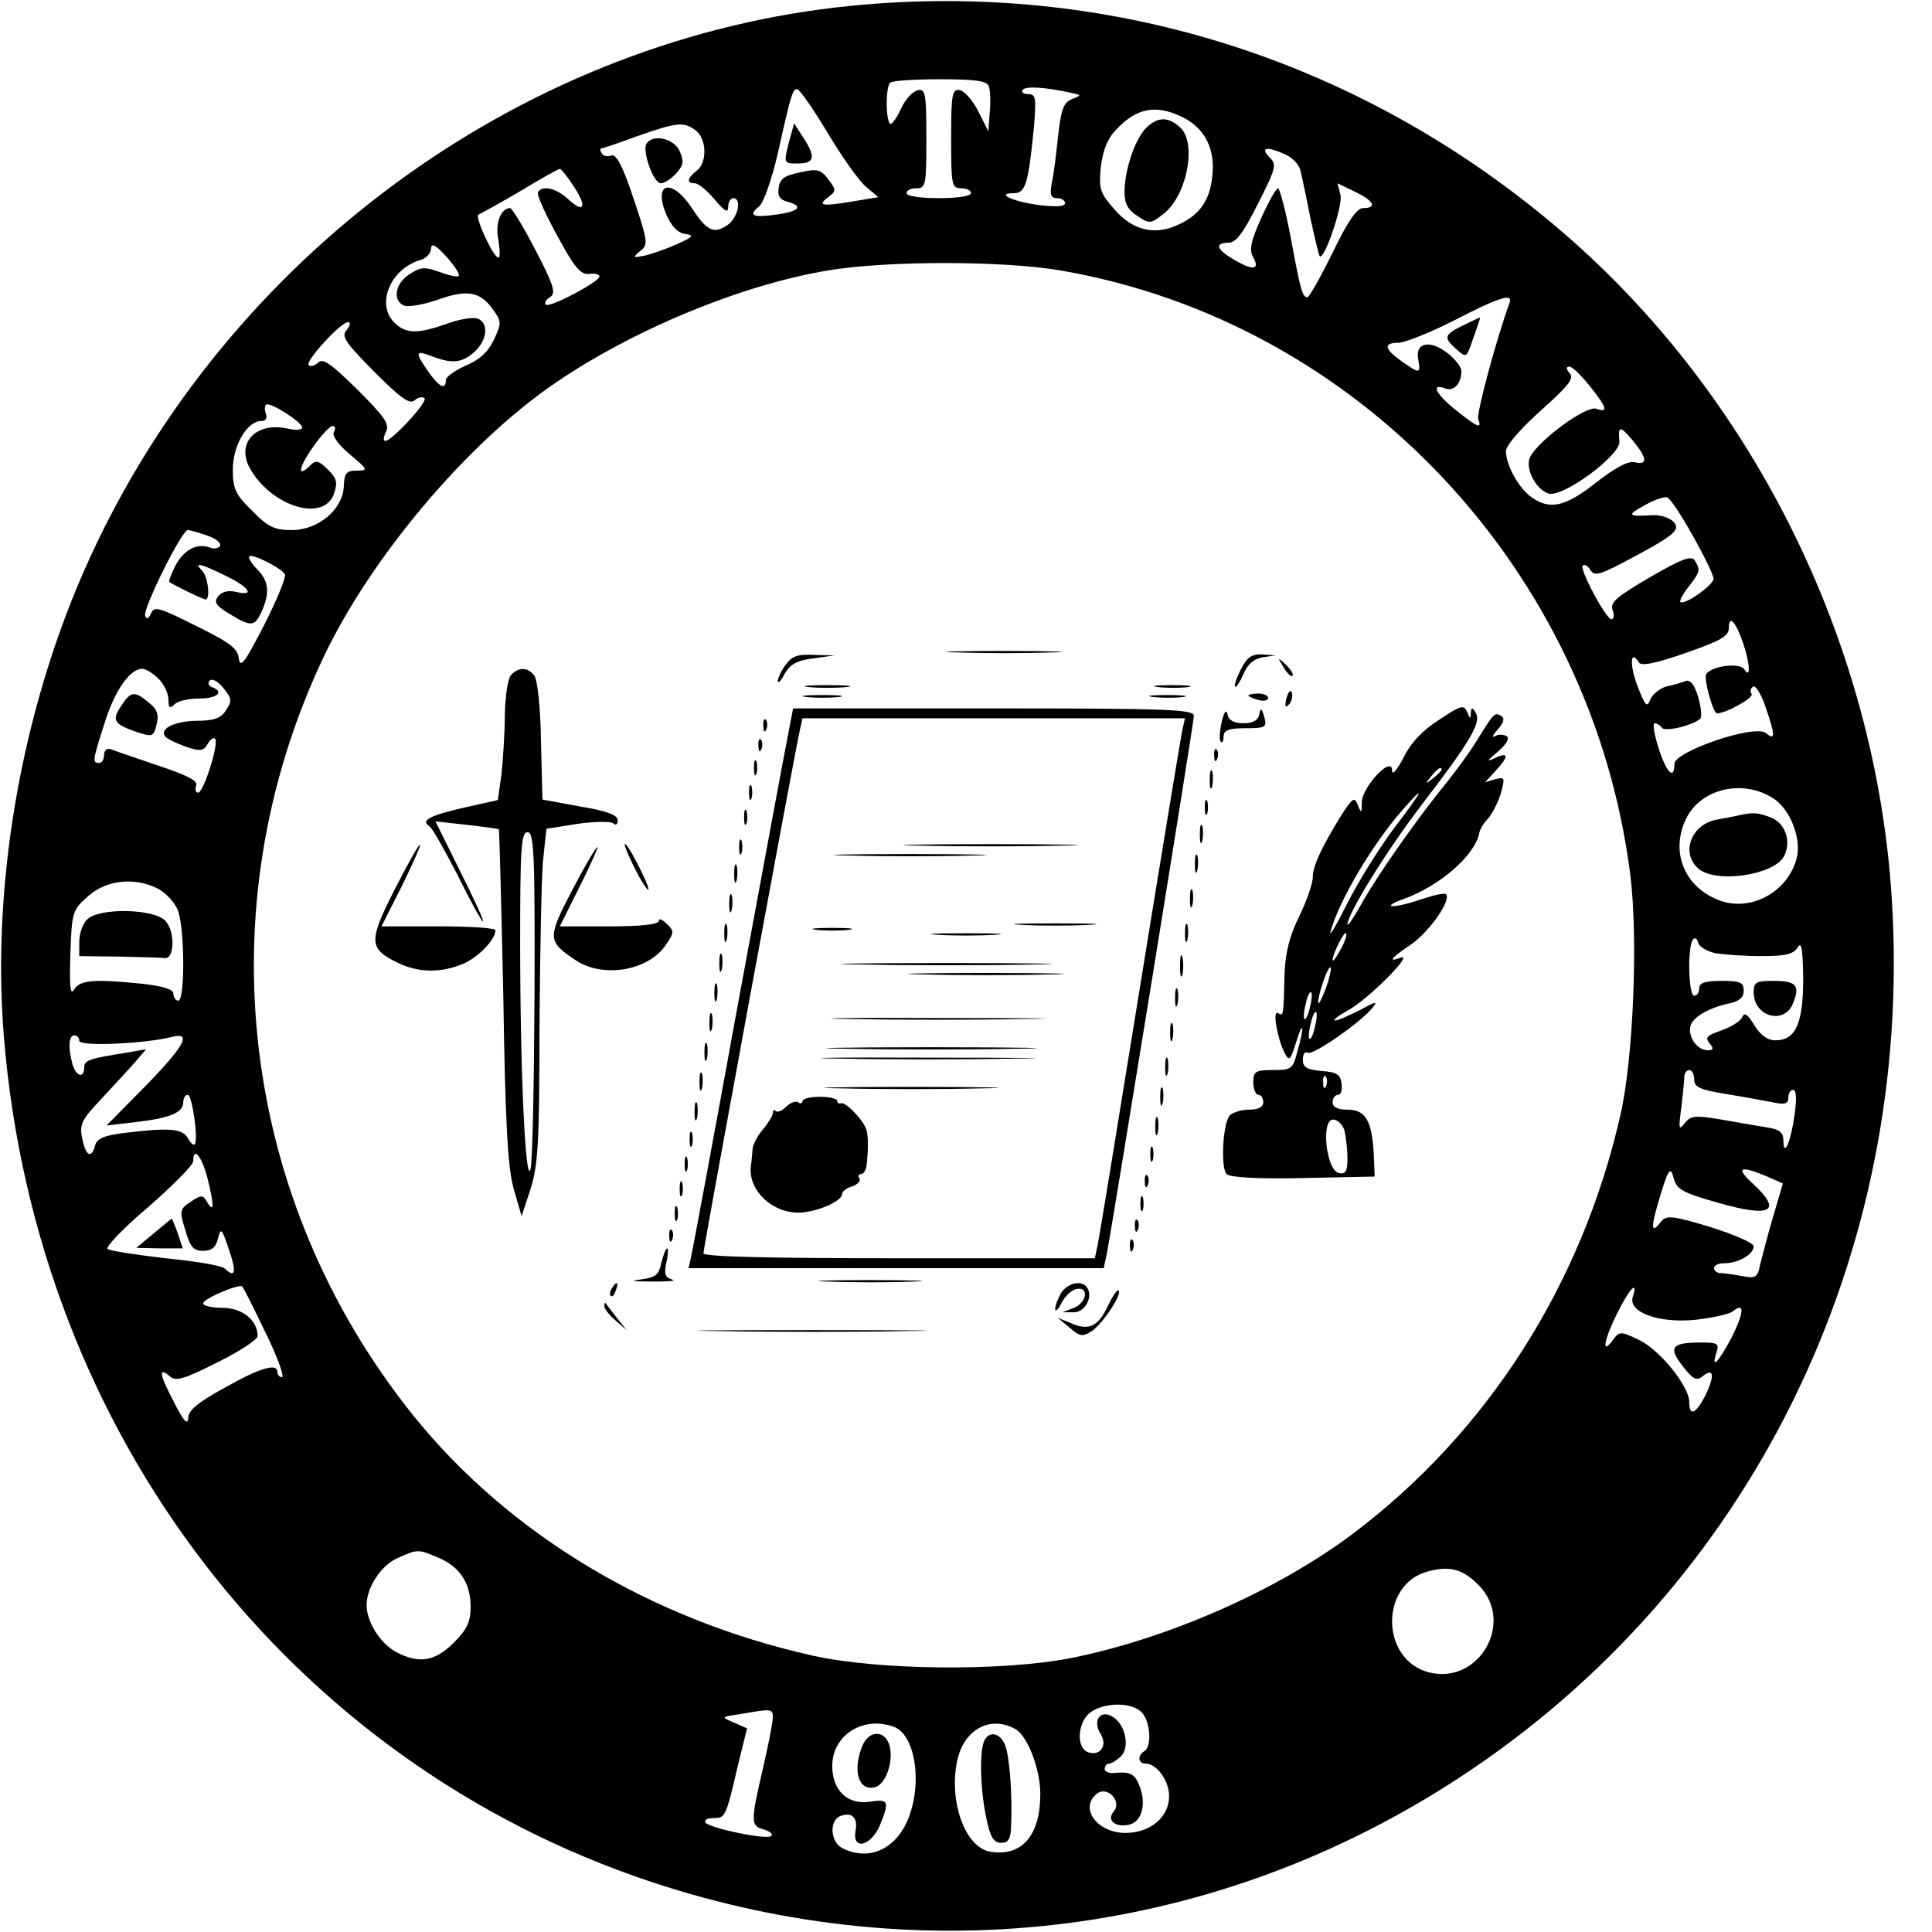 <?xml version="1.0" standalone="no"?>
<!DOCTYPE svg PUBLIC "-//W3C//DTD SVG 20010904//EN"
 "http://www.w3.org/TR/2001/REC-SVG-20010904/DTD/svg10.dtd">
<svg version="1.0" xmlns="http://www.w3.org/2000/svg"
 width="390pt" height="390pt" viewBox="0 0 390 390"
 preserveAspectRatio="xMidYMid meet">

<g transform="translate(0,390) scale(0.1,-0.1)"
fill="#000000" stroke="none">
<path d="M1715 3888 c-644 -65 -1232 -484 -1520 -1085 -145 -302 -214 -671
-187 -998 66 -798 574 -1460 1307 -1704 554 -184 1146 -108 1633 212 586 384
915 1053 871 1770 -32 524 -286 1031 -682 1363 -402 338 -905 494 -1422 442z
m281 -162 c3 -8 4 -31 2 -52 l-3 -39 -20 40 c-11 22 -28 41 -37 43 -16 3 -18
-7 -18 -97 0 -94 1 -101 20 -101 11 0 20 -4 20 -10 0 -6 -28 -10 -65 -10 -37
0 -65 4 -65 10 0 6 9 10 20 10 19 0 20 7 20 101 0 90 -2 100 -17 97 -10 -2
-25 -18 -33 -35 -8 -18 -18 -33 -22 -33 -10 0 -11 74 -1 83 3 4 48 7 100 7 71
0 95 -3 99 -14z m164 -13 c24 -5 24 -5 4 -13 -17 -7 -22 -20 -28 -74 -4 -37
-9 -80 -13 -96 -4 -23 -2 -30 11 -30 9 0 16 -5 16 -10 0 -7 -19 -8 -52 -4 -54
7 -90 24 -51 24 23 0 29 20 40 132 5 60 4 68 -11 68 -10 0 -15 4 -12 8 5 9 46
6 96 -5z m-490 -80 c29 -49 64 -98 78 -110 l25 -21 -54 -9 c-61 -10 -70 -8
-46 10 15 11 15 14 -1 35 -15 20 -22 22 -57 14 -31 -6 -41 -13 -43 -31 -3 -16
2 -24 17 -28 34 -9 24 -20 -21 -26 -49 -7 -58 -2 -36 16 9 6 26 55 38 107 27
121 30 130 39 130 5 0 32 -39 61 -87z m716 31 c46 -22 68 -65 61 -121 -5 -50
-28 -80 -74 -99 -45 -19 -88 -8 -124 34 -28 32 -31 40 -27 84 4 33 13 57 29
74 42 46 81 54 135 28z m-982 -27 c23 -17 24 -66 2 -82 -19 -15 -21 -25 -3
-25 6 0 24 -14 39 -32 21 -25 28 -29 28 -15 0 9 5 17 10 17 18 0 10 -39 -11
-54 -28 -19 -42 -13 -73 35 -41 61 -78 50 -51 -14 10 -23 23 -37 37 -39 20 -3
18 -6 -16 -21 -22 -10 -51 -20 -65 -23 -24 -5 -24 -4 -9 9 17 13 16 19 -13
106 -22 66 -35 91 -45 87 -7 -3 -16 -1 -19 4 -4 6 -4 10 -2 10 2 0 35 11 73
25 80 28 94 30 118 12z m1191 -49 c14 -6 28 -21 30 -32 3 -12 12 -54 20 -95 9
-41 17 -76 19 -78 9 -10 47 102 42 123 l-6 24 35 -17 c38 -18 46 -33 17 -33
-13 0 -31 -26 -62 -90 -24 -49 -47 -90 -51 -90 -10 0 -14 15 -34 123 -10 53
-22 97 -25 97 -4 0 -19 -27 -34 -60 -21 -47 -25 -64 -16 -80 14 -25 -1 -27
-41 -3 -34 20 -37 33 -9 33 15 0 30 20 59 78 37 73 39 80 23 95 -19 20 -4 22
33 5z m-1437 -64 c28 -42 21 -56 -11 -26 -24 22 -52 29 -61 14 -3 -5 15 -44
39 -88 34 -63 47 -79 64 -77 12 2 21 -1 21 -5 0 -11 -101 -64 -108 -57 -4 3 0
10 8 15 13 8 8 24 -29 95 -24 47 -48 85 -51 85 -19 0 -31 -31 -24 -64 3 -20 4
-36 0 -36 -10 0 -49 84 -40 87 5 2 43 23 84 47 41 25 77 45 80 45 3 0 15 -15
28 -35z m-232 -181 c-2 -3 -20 1 -39 8 -30 11 -39 10 -61 -5 -29 -19 -34 -53
-10 -63 9 -3 38 2 65 11 60 22 87 18 112 -16 20 -27 20 -29 4 -64 -12 -25 -30
-41 -57 -52 -22 -10 -40 -23 -40 -29 0 -22 -14 -14 -37 19 -26 38 -25 42 11
28 40 -15 60 -12 84 10 26 24 29 58 6 67 -9 3 -37 -1 -63 -11 -58 -20 -80 -20
-103 1 -40 36 -12 109 50 128 12 3 22 14 22 23 1 12 9 8 31 -16 17 -19 28 -36
25 -39z m1215 11 c600 -103 1072 -604 1150 -1220 16 -129 6 -372 -20 -485 -78
-343 -269 -641 -540 -845 -153 -115 -374 -212 -569 -251 -137 -27 -388 -25
-522 5 -326 73 -613 245 -806 485 -349 435 -420 1021 -183 1526 95 203 292
437 470 558 158 108 376 198 550 227 118 20 354 20 470 0z m906 -66 c-26 -71
-67 -223 -63 -234 8 -21 -1 -17 -45 18 -40 32 -52 55 -22 44 17 -7 33 9 33 35
0 8 -13 25 -29 37 -36 27 -65 20 -58 -14 5 -29 3 -29 -34 -3 -35 25 -37 37 -6
37 12 0 63 20 112 45 93 48 120 56 112 35z m-2347 -54 c-12 -13 -3 -25 55 -84
54 -54 72 -67 82 -58 7 6 16 8 20 4 7 -7 -66 -86 -79 -86 -5 0 -4 8 1 18 8 16
-2 30 -57 85 -53 52 -70 65 -80 55 -6 -6 -15 -9 -19 -5 -7 8 65 87 80 87 5 0
4 -7 -3 -16z m2509 -113 c36 -45 38 -55 13 -46 -21 6 -114 -62 -133 -97 -11
-21 9 -64 36 -74 27 -11 147 77 144 105 -3 32 1 32 26 3 30 -36 32 -52 5 -45
-13 3 -38 -10 -78 -41 -62 -49 -93 -56 -130 -30 -26 18 -52 65 -52 93 0 12 28
44 70 82 55 49 68 65 59 75 -8 9 -8 14 -1 14 6 0 24 -18 41 -39z m-2599 -84
c0 -5 -13 -6 -30 -2 -65 14 -105 -31 -74 -83 45 -76 148 -106 168 -49 8 23 6
31 -12 49 -17 17 -24 20 -34 10 -28 -28 -27 -9 2 33 17 25 36 45 41 45 6 0 7
-5 3 -12 -4 -7 8 -25 32 -45 37 -31 38 -33 14 -33 -21 0 -25 -5 -26 -32 -2
-46 -51 -88 -105 -88 -35 0 -48 6 -80 39 -34 33 -39 45 -39 83 0 49 29 98 57
98 9 0 13 6 10 14 -3 8 -3 16 0 19 7 7 73 -35 73 -46z m2807 -218 c23 -41 42
-80 42 -87 1 -12 -59 -55 -67 -47 -2 2 5 16 17 31 23 30 24 33 12 53 -7 10
-26 3 -90 -34 -67 -39 -81 -51 -76 -66 4 -10 3 -19 -2 -19 -11 0 -65 101 -58
108 3 4 10 0 15 -8 8 -13 17 -11 62 12 106 56 121 67 107 84 -7 8 -26 15 -43
14 -51 -3 -53 0 -16 20 19 11 40 18 45 16 6 -1 29 -36 52 -77z m-2999 0 c18
-6 29 -15 26 -21 -3 -5 -13 -7 -21 -3 -26 9 -52 -5 -69 -37 -8 -16 -14 -31
-12 -33 7 -5 67 -35 73 -35 10 0 5 46 -7 58 -18 18 -4 15 47 -10 48 -23 61
-42 22 -33 -15 4 -28 1 -36 -8 -10 -12 -6 -19 22 -36 44 -27 51 -26 65 4 17
38 15 62 -9 86 -11 11 -18 23 -16 26 6 6 64 -23 72 -36 3 -6 -16 -52 -42 -103
-39 -76 -48 -88 -51 -67 -2 20 -18 32 -87 66 -74 37 -84 40 -90 25 -5 -11 -9
-13 -12 -5 -5 14 74 173 86 173 4 0 22 -5 39 -11z m3101 -218 c14 -42 15 -73
2 -52 -9 14 -66 7 -77 -10 -5 -9 14 -79 22 -79 18 0 74 31 70 39 -4 5 -2 12 3
15 5 3 16 -15 25 -41 20 -58 20 -69 1 -53 -22 19 -185 -37 -185 -62 0 -34 -16
-18 -32 32 -9 28 -12 50 -8 50 5 0 11 -4 15 -9 5 -9 61 4 77 18 4 4 2 23 -4
44 -8 26 -16 36 -26 32 -7 -3 -25 -8 -39 -11 -13 -4 -28 -16 -32 -27 -6 -16
-10 -12 -25 27 -17 43 -15 77 2 49 5 -8 32 -3 95 19 72 25 87 34 87 51 0 27
14 12 29 -32z m-3199 -71 c11 -11 20 -30 20 -42 0 -17 3 -19 12 -10 7 7 29 12
50 12 36 0 52 13 26 23 -7 2 -9 8 -5 13 5 5 17 -1 28 -15 17 -21 18 -26 5 -45
-10 -16 -24 -21 -60 -21 -47 -1 -78 -18 -60 -34 5 -4 24 -13 41 -19 27 -9 34
-8 42 6 5 9 12 14 15 11 9 -8 -23 -109 -34 -109 -5 0 -7 6 -4 14 4 10 -18 21
-78 41 -46 16 -89 30 -95 33 -7 2 -13 -3 -13 -12 0 -9 -4 -16 -10 -16 -14 0
-13 5 11 80 20 65 51 110 76 110 7 0 22 -9 33 -20z m3257 -240 c36 -21 60 -82
50 -122 -18 -70 -96 -111 -160 -84 -69 28 -96 100 -62 166 30 58 112 77 172
40z m-3258 -184 c15 -8 32 -26 39 -41 15 -32 16 -185 2 -185 -5 0 -10 6 -10
14 0 9 -20 15 -61 20 -99 10 -127 8 -139 -11 -8 -14 -10 4 -8 70 3 86 4 90 36
118 37 33 94 39 141 15z m3143 -130 c17 -3 59 -6 94 -6 49 0 65 4 73 18 8 12
10 -4 11 -63 0 -91 -15 -125 -56 -125 -16 0 -30 10 -43 31 -13 22 -20 26 -24
16 -3 -8 -22 -20 -42 -27 -29 -10 -34 -14 -24 -26 9 -11 8 -14 -4 -14 -20 0
-39 25 -35 47 3 19 37 39 81 48 18 4 27 12 27 25 0 17 -7 20 -45 20 -33 0 -45
-4 -45 -15 0 -8 -4 -15 -10 -15 -12 0 -14 103 -2 114 4 4 8 1 10 -7 2 -8 17
-17 34 -21z m-3302 -177 c0 -12 133 -6 188 8 40 10 24 -19 -55 -100 l-78 -79
60 7 c68 8 95 19 95 40 0 8 4 15 9 15 9 0 22 -92 14 -100 -2 -3 -9 3 -14 13
-11 19 -39 21 -128 10 -40 -5 -55 -11 -59 -25 -7 -28 -19 -22 -26 14 -6 28 -1
38 37 78 23 25 54 58 67 73 l25 29 -40 -7 c-75 -12 -85 -15 -85 -30 0 -23 -17
-18 -24 8 -9 33 -7 57 4 57 6 0 10 -5 10 -11z m3260 -78 c0 -16 12 -21 68 -30
37 -6 79 -14 95 -17 20 -4 27 -2 27 10 0 9 4 16 10 16 6 0 7 -19 3 -47 -7 -55
-22 -92 -23 -56 0 17 -7 23 -32 27 -18 3 -60 10 -93 16 -53 9 -62 8 -74 -7
-12 -16 -13 -12 -7 31 3 27 6 55 6 62 0 8 5 14 10 14 6 0 10 -9 10 -19z
m-3002 -196 c14 -55 15 -76 1 -53 -9 16 -12 17 -34 2 -22 -14 -23 -18 -11 -57
10 -34 16 -42 36 -42 17 0 26 7 30 25 6 23 8 20 22 -22 16 -46 13 -59 -8 -39
-5 6 -58 15 -119 21 -60 7 -114 15 -118 19 -4 4 33 43 83 85 49 43 90 84 90
92 0 30 16 12 28 -31z m3047 -52 c110 -32 135 -19 73 38 -35 32 -26 37 27 15
l34 -15 -20 -68 c-11 -37 -22 -81 -26 -96 -5 -26 -9 -28 -36 -23 -16 3 -36 6
-43 6 -8 0 -14 5 -14 10 0 6 9 10 21 10 28 0 59 18 59 34 0 7 -37 23 -87 39
-76 23 -89 24 -99 12 -20 -26 -22 -16 -8 33 22 75 26 80 33 52 6 -21 19 -28
86 -47z m-2929 -263 c24 -49 39 -90 33 -90 -5 0 -9 5 -9 10 0 19 -33 10 -106
-31 -56 -31 -74 -46 -74 -62 -1 -15 -10 -5 -29 33 -30 57 -32 72 -7 51 11 -10
30 -4 95 29 45 22 81 46 81 53 0 32 -31 57 -71 57 -21 0 -39 4 -39 9 0 9 72
40 79 34 2 -1 23 -43 47 -93z m2760 72 c-10 -31 53 -54 128 -46 33 4 67 11 74
17 24 19 23 -1 -2 -52 -27 -51 -43 -68 -31 -31 6 18 2 20 -32 20 -59 0 -66
-10 -36 -48 20 -26 28 -30 39 -21 23 19 26 4 8 -35 -20 -40 -34 -47 -34 -16 0
32 -61 107 -103 126 -36 17 -38 17 -52 -2 -23 -31 -17 2 10 56 25 50 42 67 31
32z m-2412 -526 c44 -18 66 -52 66 -99 0 -31 -7 -46 -34 -73 -38 -38 -70 -43
-116 -19 -32 17 -60 61 -60 95 0 36 30 81 63 95 40 18 41 18 81 1z m2102 -57
c72 -75 -1 -200 -101 -175 -99 25 -100 179 -2 204 45 12 71 4 103 -29z m-682
-255 c18 -17 22 -69 6 -79 -14 -8 -13 -25 2 -25 23 0 48 -34 48 -66 0 -42 -38
-74 -88 -74 -57 0 -94 50 -58 79 21 17 52 -15 34 -36 -15 -18 4 -33 33 -26 24
7 33 41 20 76 -10 27 -19 31 -53 28 -10 -1 -18 3 -18 8 0 6 4 11 9 11 5 0 16
7 24 15 18 18 9 63 -16 79 -25 16 -42 -6 -26 -33 16 -24 0 -47 -25 -38 -25 10
-20 63 6 81 29 20 82 20 102 0z m-744 -11 c0 -10 -9 -56 -20 -103 -25 -108
-25 -116 2 -123 12 -4 19 -9 15 -13 -8 -9 -126 16 -133 27 -3 5 4 9 16 9 24 0
25 1 49 104 l19 77 -27 12 c-26 11 -26 11 14 17 63 11 65 11 65 -7z m245 -19
c44 -17 58 -119 26 -191 -27 -59 -80 -80 -132 -53 -23 13 -25 55 -3 64 24 9
36 -3 31 -30 -7 -40 31 -31 49 11 20 49 18 54 -20 48 -45 -7 -76 23 -76 72 0
63 63 102 125 79z m244 -4 c25 -13 51 -81 51 -131 0 -84 -37 -127 -100 -117
-51 7 -85 100 -68 183 13 63 66 93 117 65z"/>
<path d="M1592 3611 c-10 -41 -10 -41 19 -41 34 0 36 14 10 53 l-18 28 -11
-40z"/>
<path d="M2312 3640 c-22 -24 -42 -84 -42 -128 0 -23 7 -36 26 -48 24 -16 27
-16 51 3 49 36 70 145 35 176 -25 23 -47 21 -70 -3z"/>
<path d="M1305 3610 c-9 -15 14 -80 29 -80 7 0 21 9 31 20 15 17 16 24 7 45
-12 26 -54 35 -67 15z"/>
<path d="M1933 2583 c54 -2 139 -2 190 0 51 1 7 3 -98 3 -104 0 -146 -2 -92
-3z"/>
<path d="M1586 2558 c-9 -12 -16 -27 -16 -33 1 -5 7 1 14 15 11 19 25 27 58
31 l43 6 -42 1 c-33 2 -45 -3 -57 -20z"/>
<path d="M2505 2549 c-9 -17 -14 -33 -12 -35 2 -3 10 9 17 25 8 20 21 31 38
34 l27 4 -27 2 c-21 1 -31 -6 -43 -30z"/>
<path d="M2591 2553 c7 -12 15 -20 18 -17 3 2 -3 12 -13 22 -17 16 -18 16 -5
-5z"/>
<path d="M1032 2538 c-7 -7 -12 -42 -13 -82 0 -39 -4 -93 -7 -121 l-7 -50 -67
-15 c-70 -16 -90 -26 -71 -38 6 -4 31 -49 57 -99 25 -51 48 -93 51 -93 3 0
-18 45 -46 101 l-50 101 63 -7 c35 -4 64 -8 65 -9 1 -1 5 -153 9 -337 4 -259
9 -346 21 -389 l16 -55 18 55 c15 47 18 95 18 325 1 149 4 300 7 336 l7 66 63
10 c35 5 68 5 72 1 5 -5 9 -2 9 6 0 11 -22 19 -76 28 l-76 14 -3 119 c-1 67
-7 125 -14 132 -13 16 -30 17 -46 1z m47 -645 c-1 -181 -4 -339 -8 -353 -10
-36 -21 194 -21 458 0 191 2 222 15 222 13 0 15 -43 14 -327z"/>
<path d="M1633 2513 c20 -2 54 -2 75 0 20 2 3 4 -38 4 -41 0 -58 -2 -37 -4z"/>
<path d="M2338 2513 c18 -2 45 -2 60 0 15 2 0 4 -33 4 -33 0 -45 -2 -27 -4z"/>
<path d="M2597 2491 c-4 -17 -3 -21 5 -13 5 5 8 16 6 23 -3 8 -7 3 -11 -10z"/>
<path d="M1628 2493 c17 -2 47 -2 65 0 17 2 3 4 -33 4 -36 0 -50 -2 -32 -4z"/>
<path d="M2328 2493 c18 -2 45 -2 60 0 15 2 0 4 -33 4 -33 0 -45 -2 -27 -4z"/>
<path d="M2520 2496 c0 -2 9 -6 20 -9 11 -3 20 -1 20 4 0 5 -9 9 -20 9 -11 0
-20 -2 -20 -4z"/>
<path d="M2905 2447 c-33 -21 -58 -47 -72 -77 -14 -26 -23 -36 -23 -25 0 31
-60 -33 -61 -64 0 -23 -1 -24 -8 -6 -7 17 -10 15 -33 -20 -40 -65 -58 -103
-58 -126 0 -12 -12 -47 -27 -78 -20 -40 -28 -73 -30 -116 -2 -87 -2 -87 -13
-80 -12 7 -2 -50 13 -80 9 -18 12 -16 23 20 15 49 18 34 3 -17 -9 -36 -12 -38
-49 -38 -36 0 -40 -3 -40 -25 0 -14 5 -25 10 -25 6 0 10 -7 10 -15 0 -10 -10
-15 -29 -15 -16 0 -33 -6 -39 -12 -14 -18 -18 -106 -6 -118 7 -7 65 -10 155
-8 l144 3 -2 48 c-4 66 -17 87 -53 87 -20 0 -30 5 -30 15 0 8 5 15 11 15 6 0
9 10 7 23 -2 18 -10 23 -40 25 -30 3 -38 7 -38 23 0 11 4 17 10 14 10 -6 104
59 130 90 12 15 8 14 -25 -4 -22 -11 -44 -21 -50 -21 -5 1 6 9 25 20 39 20
135 116 108 107 -27 -10 -22 -2 21 27 37 26 81 89 70 101 -3 3 -25 -2 -49 -10
-23 -8 -50 -15 -59 -14 -9 0 1 7 22 14 74 27 144 88 153 133 1 8 10 22 19 31
8 10 20 33 25 51 8 30 8 32 -12 27 l-20 -6 21 23 c27 29 27 39 -1 26 -18 -9
-17 -6 6 13 18 16 24 27 17 31 -6 4 -17 4 -23 0 -7 -4 -5 2 5 13 13 15 15 23
7 28 -13 8 -15 5 -52 -55 -12 -19 -38 -55 -58 -80 -57 -69 -141 -189 -172
-245 -15 -27 -28 -46 -28 -41 0 21 79 149 151 243 96 125 120 165 108 184 -7
12 -9 12 -10 -1 0 -11 -2 -11 -7 2 -7 16 -12 15 -57 -15z m5 -101 c0 -2 -8
-10 -17 -17 -16 -13 -17 -12 -4 4 13 16 21 21 21 13z m-96 -118 c-30 -40 -73
-109 -95 -153 -22 -44 -37 -69 -33 -55 17 62 85 177 146 246 48 55 41 39 -18
-38z m-108 -245 c-8 -15 -15 -25 -16 -21 0 12 23 58 27 54 3 -2 -2 -17 -11
-33z m-30 -79 c-8 -21 -15 -34 -15 -28 -1 15 20 76 25 71 2 -2 -2 -21 -10 -43z
m-32 -38 c-3 -15 -8 -25 -11 -23 -2 3 -1 17 3 31 3 15 8 25 11 23 2 -3 1 -17
-3 -31z m10 -40 c-3 -15 -8 -25 -11 -23 -2 3 -1 17 3 31 3 15 8 25 11 23 2 -3
1 -17 -3 -31z m23 -118 c-3 -8 -6 -5 -6 6 -1 11 2 17 5 13 3 -3 4 -12 1 -19z
m37 -90 c3 -13 6 -38 6 -56 0 -27 -4 -33 -17 -30 -26 5 -37 108 -12 108 9 0
19 -10 23 -22z"/>
<path d="M1591 2418 c-6 -29 -51 -273 -101 -543 -49 -269 -92 -500 -95 -512
l-5 -23 419 0 419 0 6 28 c11 55 176 1073 176 1087 0 13 -54 15 -404 15 l-405
0 -10 -52z m795 5 c-3 -16 -42 -251 -86 -523 -44 -272 -82 -505 -85 -517 l-5
-23 -395 0 c-257 0 -395 3 -395 10 0 11 186 1021 195 1058 l5 22 386 0 386 0
-6 -27z"/>
<path d="M1857 2193 c79 -2 207 -2 285 0 79 1 15 3 -142 3 -157 0 -221 -2
-143 -3z"/>
<path d="M1713 2173 c71 -2 183 -2 250 0 67 1 10 3 -128 3 -137 0 -192 -2
-122 -3z"/>
<path d="M2063 2033 c37 -2 97 -2 135 0 37 2 6 3 -68 3 -74 0 -105 -1 -67 -3z"/>
<path d="M1648 2023 c17 -2 47 -2 65 0 17 2 3 4 -33 4 -36 0 -50 -2 -32 -4z"/>
<path d="M1893 2013 c31 -2 83 -2 115 0 31 2 5 3 -58 3 -63 0 -89 -1 -57 -3z"/>
<path d="M1738 1953 c94 -2 250 -2 345 0 94 1 17 3 -173 3 -190 0 -267 -2
-172 -3z"/>
<path d="M1863 1933 c70 -2 184 -2 255 0 70 1 12 3 -128 3 -140 0 -198 -2
-127 -3z"/>
<path d="M1717 1843 c94 -2 252 -2 350 0 98 1 21 2 -172 2 -192 1 -273 -1
-178 -2z"/>
<path d="M1708 1783 c94 -2 250 -2 345 0 94 1 17 3 -173 3 -190 0 -267 -2
-172 -3z"/>
<path d="M1697 1763 c94 -2 252 -2 350 0 98 1 21 2 -172 2 -192 1 -273 -1
-178 -2z"/>
<path d="M1697 1703 c79 -2 207 -2 285 0 79 1 15 3 -142 3 -157 0 -221 -2
-143 -3z"/>
<path d="M1620 1677 c0 -4 -4 -6 -9 -2 -5 3 -16 -1 -24 -9 -8 -8 -17 -12 -21
-9 -3 4 -6 2 -6 -4 0 -5 -9 -20 -20 -33 -11 -13 -21 -31 -21 -42 -1 -10 -2
-24 -3 -30 -8 -53 49 -103 108 -95 37 5 76 24 76 37 0 5 9 12 20 15 11 4 18
11 15 16 -4 5 -2 9 3 9 5 0 9 7 11 15 4 33 4 61 0 74 -5 19 -42 57 -51 54 -5
-2 -8 1 -8 5 0 4 -16 8 -35 8 -19 0 -35 -4 -35 -9z"/>
<path d="M2466 2442 c-4 -18 -5 -36 -2 -39 3 -4 6 1 6 10 0 13 10 17 44 17 41
0 44 2 38 23 -5 18 -7 19 -10 5 -2 -12 -13 -18 -32 -18 -19 0 -30 6 -32 18 -3
11 -7 5 -12 -16z"/>
<path d="M1541 2434 c0 -11 3 -14 6 -6 3 7 2 16 -1 19 -3 4 -6 -2 -5 -13z"/>
<path d="M1531 2394 c0 -11 3 -14 6 -6 3 7 2 16 -1 19 -3 4 -6 -2 -5 -13z"/>
<path d="M2451 2374 c0 -11 3 -14 6 -6 3 7 2 16 -1 19 -3 4 -6 -2 -5 -13z"/>
<path d="M1522 2350 c0 -14 2 -19 5 -12 2 6 2 18 0 25 -3 6 -5 1 -5 -13z"/>
<path d="M2442 2325 c0 -16 2 -22 5 -12 2 9 2 23 0 30 -3 6 -5 -1 -5 -18z"/>
<path d="M1512 2300 c0 -14 2 -19 5 -12 2 6 2 18 0 25 -3 6 -5 1 -5 -13z"/>
<path d="M2432 2270 c0 -14 2 -19 5 -12 2 6 2 18 0 25 -3 6 -5 1 -5 -13z"/>
<path d="M1502 2250 c0 -14 2 -19 5 -12 2 6 2 18 0 25 -3 6 -5 1 -5 -13z"/>
<path d="M2422 2215 c0 -16 2 -22 5 -12 2 9 2 23 0 30 -3 6 -5 -1 -5 -18z"/>
<path d="M1492 2190 c0 -14 2 -19 5 -12 2 6 2 18 0 25 -3 6 -5 1 -5 -13z"/>
<path d="M797 2105 c-54 -106 -53 -120 7 -149 42 -20 86 -20 130 -2 31 13 66
49 66 68 0 5 -52 8 -115 8 l-115 0 41 81 c22 45 39 83 37 84 -2 2 -25 -39 -51
-90z"/>
<path d="M1261 2195 c0 -5 11 -30 24 -55 13 -25 24 -40 24 -35 0 6 -11 30 -24
55 -13 25 -24 41 -24 35z"/>
<path d="M1155 2103 c-50 -96 -50 -103 5 -140 56 -39 150 -23 185 31 16 23 16
27 1 41 -9 9 -16 12 -16 6 0 -7 -36 -11 -100 -11 l-100 0 40 80 c22 44 38 80
36 80 -3 0 -26 -39 -51 -87z"/>
<path d="M2412 2155 c0 -16 2 -22 5 -12 2 9 2 23 0 30 -3 6 -5 -1 -5 -18z"/>
<path d="M1482 2135 c0 -16 2 -22 5 -12 2 9 2 23 0 30 -3 6 -5 -1 -5 -18z"/>
<path d="M2402 2085 c0 -16 2 -22 5 -12 2 9 2 23 0 30 -3 6 -5 -1 -5 -18z"/>
<path d="M1472 2075 c0 -16 2 -22 5 -12 2 9 2 23 0 30 -3 6 -5 -1 -5 -18z"/>
<path d="M1462 2015 c0 -16 2 -22 5 -12 2 9 2 23 0 30 -3 6 -5 -1 -5 -18z"/>
<path d="M2392 2015 c0 -16 2 -22 5 -12 2 9 2 23 0 30 -3 6 -5 -1 -5 -18z"/>
<path d="M1452 1955 c0 -16 2 -22 5 -12 2 9 2 23 0 30 -3 6 -5 -1 -5 -18z"/>
<path d="M2382 1950 c0 -19 2 -27 5 -17 2 9 2 25 0 35 -3 9 -5 1 -5 -18z"/>
<path d="M1442 1895 c0 -16 2 -22 5 -12 2 9 2 23 0 30 -3 6 -5 -1 -5 -18z"/>
<path d="M2372 1885 c0 -16 2 -22 5 -12 2 9 2 23 0 30 -3 6 -5 -1 -5 -18z"/>
<path d="M1432 1835 c0 -16 2 -22 5 -12 2 9 2 23 0 30 -3 6 -5 -1 -5 -18z"/>
<path d="M2362 1815 c0 -16 2 -22 5 -12 2 9 2 23 0 30 -3 6 -5 -1 -5 -18z"/>
<path d="M1422 1775 c0 -16 2 -22 5 -12 2 9 2 23 0 30 -3 6 -5 -1 -5 -18z"/>
<path d="M2352 1745 c0 -16 2 -22 5 -12 2 9 2 23 0 30 -3 6 -5 -1 -5 -18z"/>
<path d="M1412 1715 c0 -16 2 -22 5 -12 2 9 2 23 0 30 -3 6 -5 -1 -5 -18z"/>
<path d="M2342 1685 c0 -16 2 -22 5 -12 2 9 2 23 0 30 -3 6 -5 -1 -5 -18z"/>
<path d="M1402 1655 c0 -16 2 -22 5 -12 2 9 2 23 0 30 -3 6 -5 -1 -5 -18z"/>
<path d="M2332 1625 c0 -16 2 -22 5 -12 2 9 2 23 0 30 -3 6 -5 -1 -5 -18z"/>
<path d="M1392 1600 c0 -14 2 -19 5 -12 2 6 2 18 0 25 -3 6 -5 1 -5 -13z"/>
<path d="M2322 1570 c0 -14 2 -19 5 -12 2 6 2 18 0 25 -3 6 -5 1 -5 -13z"/>
<path d="M1382 1550 c0 -14 2 -19 5 -12 2 6 2 18 0 25 -3 6 -5 1 -5 -13z"/>
<path d="M2311 1514 c0 -11 3 -14 6 -6 3 7 2 16 -1 19 -3 4 -6 -2 -5 -13z"/>
<path d="M1372 1500 c0 -14 2 -19 5 -12 2 6 2 18 0 25 -3 6 -5 1 -5 -13z"/>
<path d="M2302 1470 c0 -14 2 -19 5 -12 2 6 2 18 0 25 -3 6 -5 1 -5 -13z"/>
<path d="M1362 1450 c0 -14 2 -19 5 -12 2 6 2 18 0 25 -3 6 -5 1 -5 -13z"/>
<path d="M2291 1424 c0 -11 3 -14 6 -6 3 7 2 16 -1 19 -3 4 -6 -2 -5 -13z"/>
<path d="M1351 1404 c0 -11 3 -14 6 -6 3 7 2 16 -1 19 -3 4 -6 -2 -5 -13z"/>
<path d="M2281 1384 c0 -11 3 -14 6 -6 3 7 2 16 -1 19 -3 4 -6 -2 -5 -13z"/>
<path d="M1335 1351 c-5 -25 -12 -30 -43 -34 -22 -2 -13 -4 23 -4 33 0 52 1
42 4 -14 4 -17 11 -12 34 4 16 4 29 2 29 -3 0 -8 -13 -12 -29z"/>
<path d="M1673 1313 c48 -2 125 -2 170 0 45 1 6 3 -88 3 -93 0 -130 -2 -82 -3z"/>
<path d="M1235 1299 c-4 -6 -5 -12 -2 -15 2 -3 7 2 10 11 7 17 1 20 -8 4z"/>
<path d="M2142 1290 c-6 -11 -12 -25 -12 -32 0 -7 6 -2 13 12 7 14 20 26 30
28 26 5 21 -27 -5 -38 l-23 -9 22 0 c22 -1 40 30 28 49 -10 17 -39 11 -53 -10z"/>
<path d="M2237 1265 c-20 -43 -39 -52 -75 -36 l-27 11 24 -20 c21 -18 26 -19
45 -7 22 15 62 75 54 82 -2 3 -12 -11 -21 -30z"/>
<path d="M1220 1263 c0 -5 10 -18 23 -29 l22 -19 -20 25 c-11 14 -21 27 -22
29 -2 2 -3 0 -3 -6z"/>
<path d="M1453 1213 c103 -2 271 -2 375 0 103 1 18 2 -188 2 -206 0 -291 -1
-187 -2z"/>
<path d="M2953 3243 c-38 -19 -40 -24 -13 -48 19 -17 20 -17 30 11 17 48 19
54 17 53 -1 0 -17 -8 -34 -16z"/>
<path d="M244 2474 c-19 -28 -14 -36 33 -52 31 -10 33 -9 39 15 5 20 2 31 -16
45 -29 24 -36 23 -56 -8z"/>
<path d="M3505 2253 c-11 -2 -30 -6 -42 -8 -50 -11 -70 -67 -35 -98 34 -31
152 -14 173 24 16 30 3 68 -27 79 -26 10 -35 11 -69 3z"/>
<path d="M176 2044 c-9 -8 -16 -29 -16 -45 l0 -29 80 -1 c44 -1 86 -2 93 -3
19 -2 21 53 1 75 -23 25 -134 27 -158 3z"/>
<path d="M3540 1897 c0 -50 63 -67 80 -21 14 35 6 44 -41 44 -34 0 -39 -3 -39
-23z"/>
<path d="M310 1410 l-35 -29 47 -1 47 0 -10 30 c-6 17 -12 30 -12 30 -1 0 -18
-14 -37 -30z"/>
<path d="M1740 374 c-19 -49 -7 -89 25 -82 22 4 39 50 31 83 -9 34 -43 33 -56
-1z"/>
<path d="M1986 384 c-9 -24 -7 -98 5 -154 8 -39 15 -50 30 -50 15 0 19 8 20
33 3 62 -3 141 -12 164 -10 26 -34 30 -43 7z"/>
</g>
</svg>
